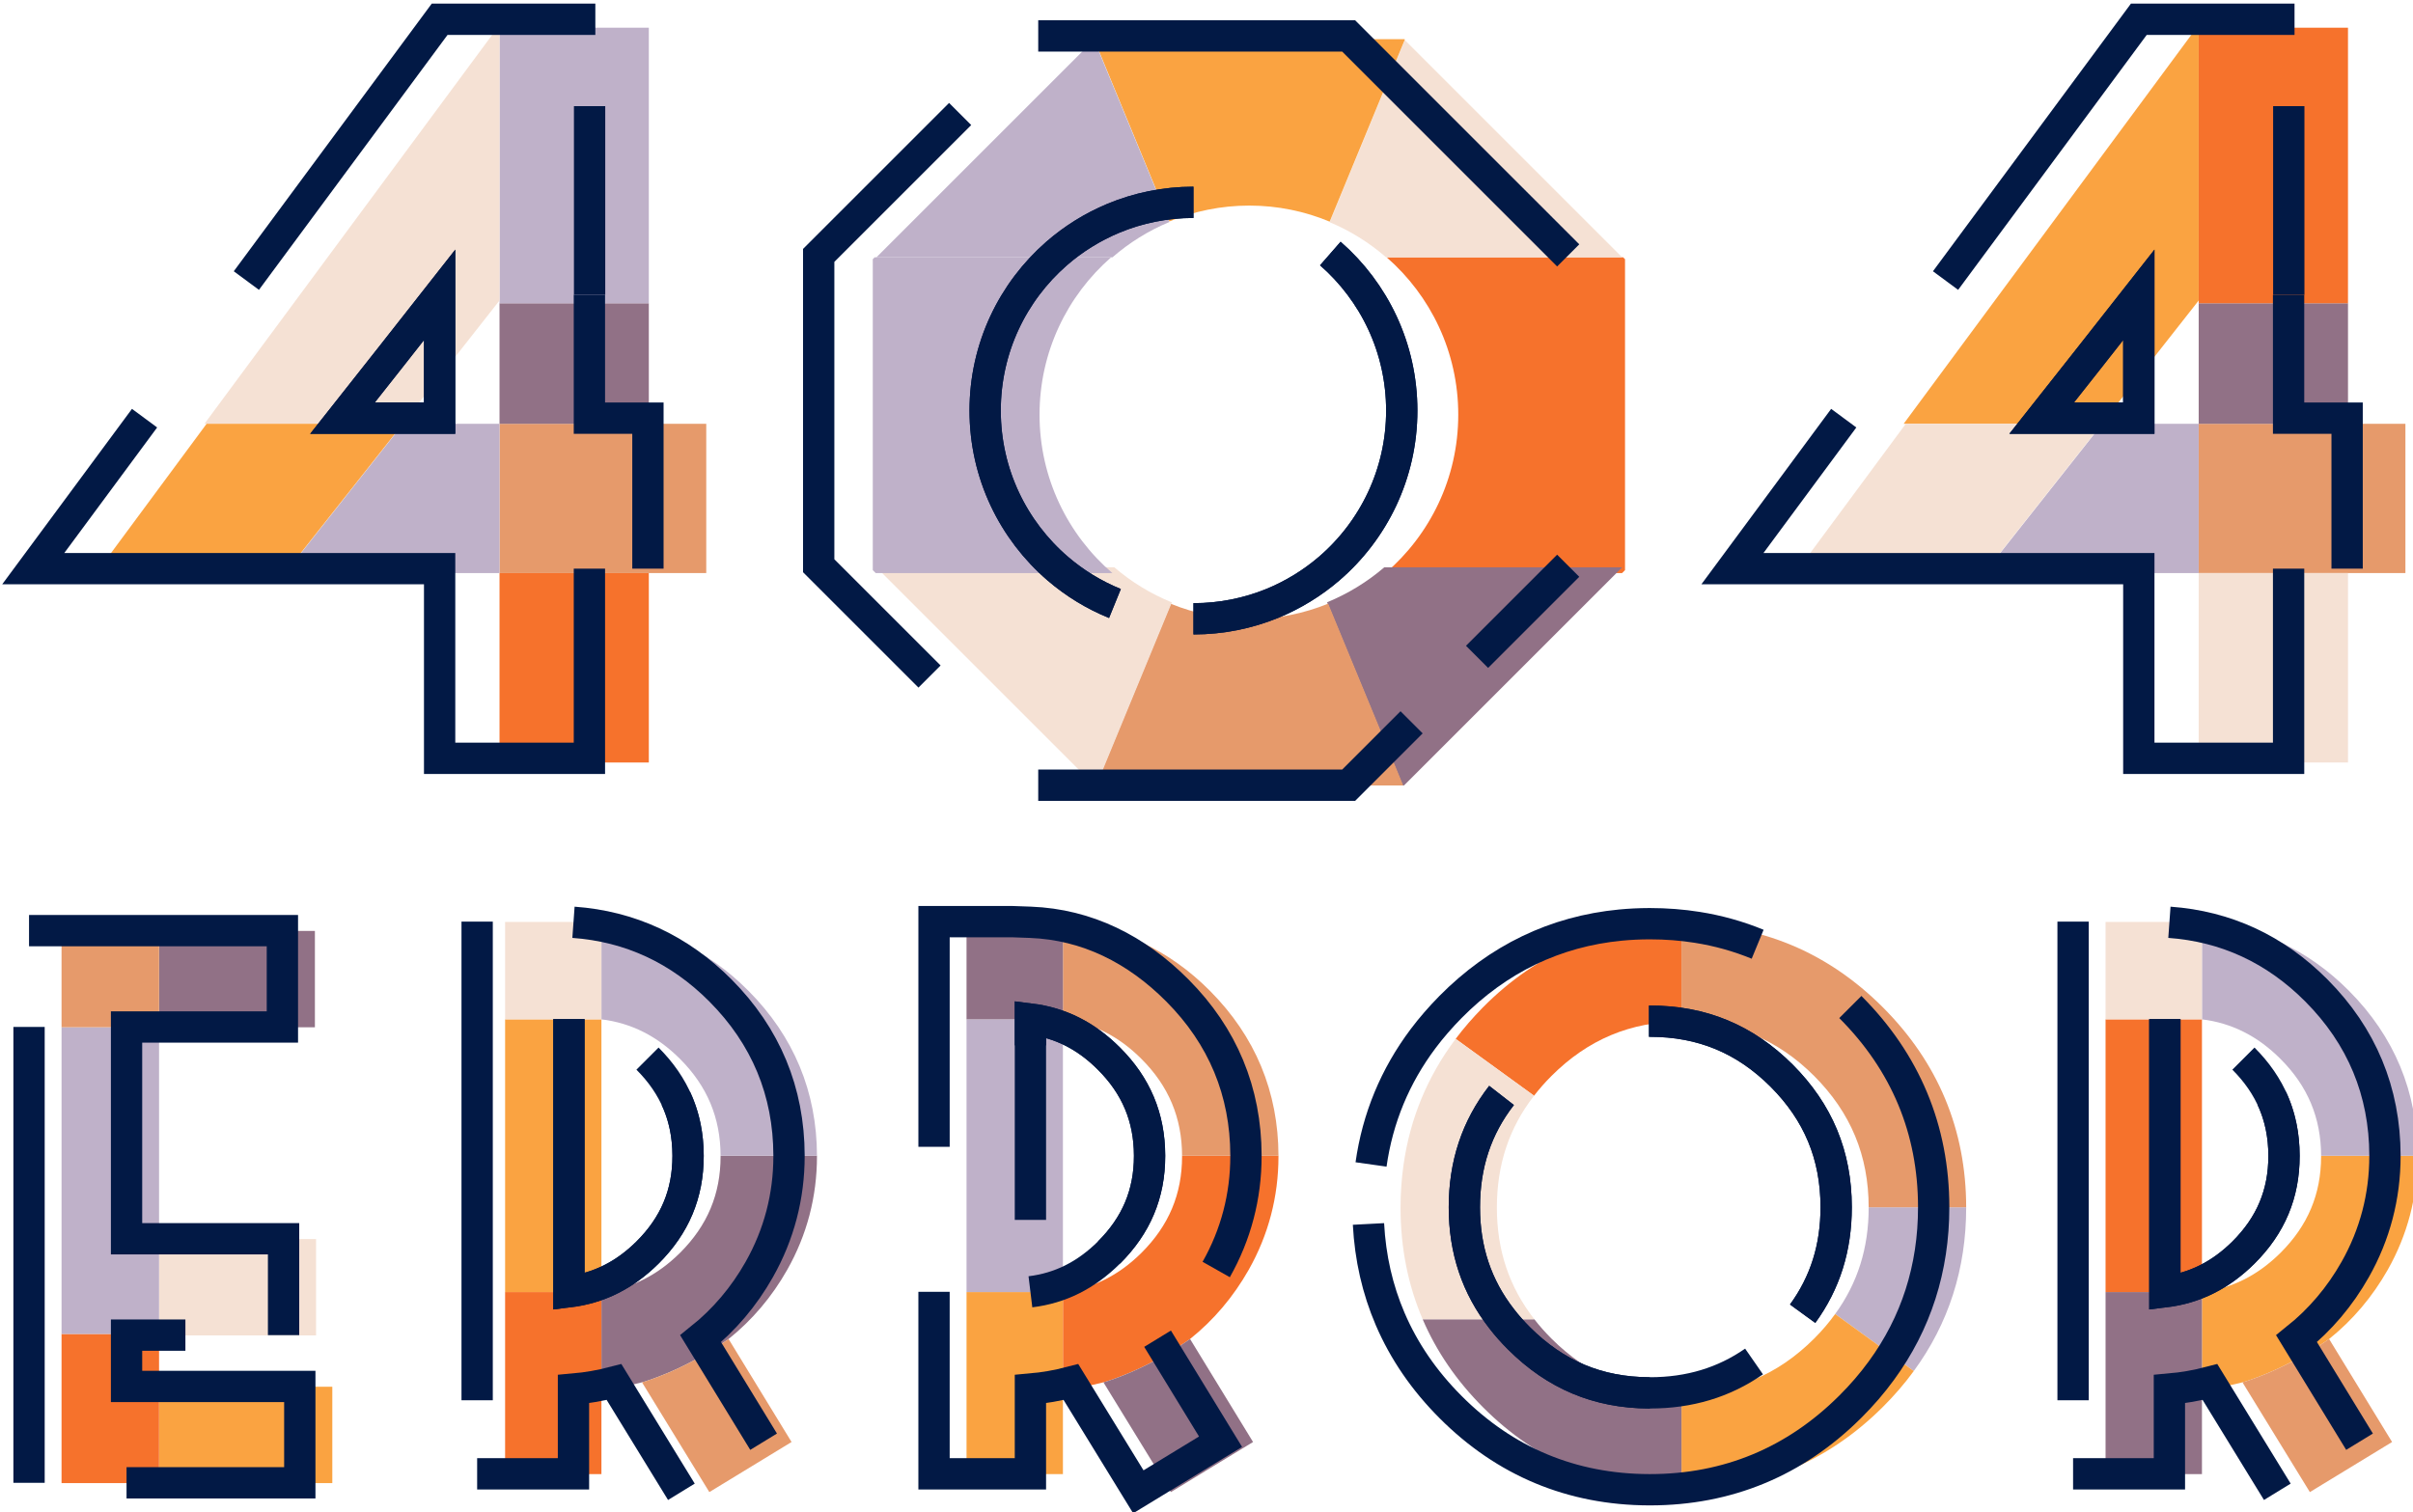 <?xml version="1.0" encoding="UTF-8" standalone="no"?>
<!-- Designed by Freepik -->

<svg
   width="386"
   height="242"
   viewBox="0 0 102.129 64.029"
   version="1.1"
   id="svg1"
   inkscape:version="1.4 (86a8ad7, 2024-10-11)"
   sodipodi:docname="404.svg"
   xmlns:inkscape="http://www.inkscape.org/namespaces/inkscape"
   xmlns:sodipodi="http://sodipodi.sourceforge.net/DTD/sodipodi-0.dtd"
   xmlns="http://www.w3.org/2000/svg"
   xmlns:svg="http://www.w3.org/2000/svg">
  <sodipodi:namedview
     id="namedview1"
     pagecolor="#ffffff"
     bordercolor="#000000"
     borderopacity="0.25"
     inkscape:showpageshadow="2"
     inkscape:pageopacity="0.0"
     inkscape:pagecheckerboard="0"
     inkscape:deskcolor="#d1d1d1"
     inkscape:document-units="mm"
     inkscape:zoom="2.9405047"
     inkscape:cx="191.46373"
     inkscape:cy="91.99101"
     inkscape:window-width="2560"
     inkscape:window-height="1369"
     inkscape:window-x="-8"
     inkscape:window-y="26"
     inkscape:window-maximized="1"
     inkscape:current-layer="OBJECTS" />
  <defs
     id="defs1" />
  <g
     inkscape:label="Layer 1"
     inkscape:groupmode="layer"
     id="layer1">
    <g
       id="OBJECTS"
       transform="matrix(0.265,0,0,0.265,-15.799,-35.076)">
	<g
   id="g42">
		<g
   id="g8">
			<path
   style="fill:none"
   d="m 411.304,295.218 v 4.208 35.11 4.255 c 4.781,-0.582 8.904,-2.658 12.549,-6.274 4.358,-4.339 6.481,-9.374 6.481,-15.414 0,-0.028 0,-0.066 0,-0.094 -0.019,-6.068 -2.142,-11.13 -6.491,-15.47 -3.635,-3.644 -7.768,-5.729 -12.539,-6.321 z"
   id="path2" />

			<path
   style="fill:#faa341"
   d="m 440.975,335.231 c 3.156,-5.579 4.753,-11.685 4.753,-18.128 0,-0.028 0,-0.066 0,-0.094 h -15.395 c 0,0.028 0,0.066 0,0.094 0,6.039 -2.123,11.074 -6.481,15.414 -3.644,3.616 -7.768,5.692 -12.549,6.274 v 15.545 c 2.16,-0.188 4.321,-0.564 6.472,-1.127 0,0 6.509,-1.747 13.836,-6.922 3.776,-3.025 6.913,-6.735 9.364,-11.056 z"
   id="path3" />

			<path
   style="fill:#bfb1c9"
   d="m 423.843,301.539 c 4.349,4.339 6.472,9.402 6.491,15.47 h 15.395 c -0.019,-10.21 -3.701,-19.067 -10.943,-26.347 -6.566,-6.603 -14.456,-10.257 -23.482,-10.905 v 15.461 c 4.771,0.592 8.904,2.677 12.539,6.321 z"
   id="path4" />

			<path
   style="fill:#e69a6b"
   d="m 428.539,370.746 13.131,-8.003 -10.06,-16.456 c -7.326,5.175 -13.836,6.922 -13.836,6.922 z"
   id="path5" />

			<path
   style="fill:#917186"
   d="m 395.909,338.791 v 29.08 h 15.395 v -12.793 -0.742 -15.545 c 0,0 -9.318,0 -15.395,0 z"
   id="path6" />

			<path
   style="fill:#f6722c"
   d="m 411.304,334.536 v -35.11 -4.208 h -15.395 v 43.573 c 6.077,0 15.395,0 15.395,0 z"
   id="path7" />

			<path
   style="fill:#f5e1d4"
   d="m 411.304,279.757 c -0.958,-0.066 -1.944,-0.103 -2.931,-0.103 h -12.464 v 15.564 h 15.395 z"
   id="path8" />

		</g>

		<g
   id="XMLID_3_">
			<g
   id="XMLID_4_">
				<path
   style="fill:#f6722c"
   d="m 263.809,317.009 c 0,0.028 0,0.066 0,0.094 0,6.443 -1.597,12.549 -4.753,18.128 -2.452,4.321 -5.589,8.031 -9.365,11.055 -7.326,5.175 -13.836,6.922 -13.836,6.922 -2.151,0.564 -4.311,0.939 -6.472,1.127 V 338.79 c 4.781,-0.582 8.904,-2.658 12.549,-6.274 4.358,-4.34 6.481,-9.374 6.481,-15.414 0,-0.028 0,-0.066 0,-0.094 h 15.396 z"
   id="path9" />

				<path
   style="fill:#e69a6b"
   d="m 252.866,290.663 c 7.242,7.279 10.924,16.137 10.943,26.347 h -15.395 c -0.019,-6.068 -2.142,-11.13 -6.49,-15.47 -3.635,-3.644 -7.768,-5.73 -12.539,-6.321 v -15.461 c 9.025,0.647 16.915,4.301 23.481,10.905 z"
   id="path10" />

				<path
   style="fill:#917186"
   d="m 249.691,346.287 10.06,16.456 -13.131,8.003 -10.764,-17.536 c -0.001,-10e-4 6.509,-1.748 13.835,-6.923 z"
   id="path11" />

				<path
   style="fill:#faa341"
   d="m 229.384,354.336 v 0.742 12.793 h -15.395 v -29.08 c 6.077,0 15.395,0 15.395,0 z"
   id="path12" />

				<path
   style="fill:#bfb1c9"
   d="m 229.384,334.536 v 4.255 c 0,0 -9.318,0 -15.395,0 v -43.573 h 15.395 v 4.208 z"
   id="path13" />

				<path
   style="fill:#917186"
   d="m 229.384,279.757 v 15.461 h -15.395 v -15.564 h 12.464 c 0.986,0 1.973,0.038 2.931,0.103 z"
   id="path14" />

			</g>

		</g>

		<g
   id="g21">
			<path
   style="fill:none"
   d="m 304.629,307.419 c -3.992,5.138 -5.936,11.027 -5.936,17.874 0,6.819 1.963,12.69 5.983,17.837 0.817,1.061 1.728,2.085 2.733,3.09 5.824,5.823 12.615,8.679 20.767,8.716 0.056,0 0.103,0 0.16,0 8.285,0 15.16,-2.855 21.031,-8.716 1.259,-1.259 2.376,-2.564 3.353,-3.926 3.597,-4.95 5.354,-10.548 5.354,-17.001 0,-0.019 0,-0.028 0,-0.047 -0.009,-8.266 -2.865,-15.122 -8.707,-20.983 -5.871,-5.861 -12.746,-8.707 -21.031,-8.707 -0.056,0 -0.103,0 -0.16,0 -8.153,0.038 -14.944,2.884 -20.767,8.707 -1.024,1.024 -1.944,2.067 -2.78,3.156 z"
   id="path15" />

			<path
   style="fill:#bfb1c9"
   d="m 358.074,325.294 c 0,6.453 -1.757,12.051 -5.354,17.001 l 12.558,9.111 c 5.561,-7.589 8.369,-16.344 8.369,-26.112 0,-0.019 0,-0.028 0,-0.047 h -15.573 c 0,0.019 0,0.028 0,0.047 z"
   id="path16" />

			<path
   style="fill:#e69a6b"
   d="m 328.336,279.983 c -0.056,0 -0.103,0 -0.16,0 v 15.573 c 0.056,0 0.103,0 0.16,0 8.285,0 15.16,2.846 21.031,8.707 5.842,5.861 8.698,12.718 8.707,20.983 h 15.573 c -0.009,-12.38 -4.49,-23.125 -13.31,-31.954 -8.838,-8.838 -19.602,-13.309 -32.001,-13.309 z"
   id="path17" />

			<path
   style="fill:#faa341"
   d="m 349.367,346.221 c -5.871,5.861 -12.746,8.716 -21.031,8.716 -0.056,0 -0.103,0 -0.16,0 v 15.479 c 0.056,0 0.103,0 0.16,0 12.398,0 23.163,-4.462 31.992,-13.263 1.841,-1.832 3.494,-3.748 4.95,-5.748 l -12.558,-9.111 c -0.977,1.363 -2.094,2.668 -3.353,3.927 z"
   id="path18" />

			<path
   style="fill:#917186"
   d="m 307.409,346.221 c -1.005,-1.005 -1.916,-2.029 -2.733,-3.09 h -17.837 c 2.198,5.128 5.41,9.825 9.637,14.061 8.698,8.735 19.368,13.188 31.701,13.225 v -15.479 c -8.153,-0.038 -14.944,-2.894 -20.768,-8.717 z"
   id="path19" />

			<path
   style="fill:#f6722c"
   d="m 307.409,304.263 c 5.824,-5.824 12.615,-8.669 20.767,-8.707 v -15.573 c -12.342,0.038 -23.012,4.518 -31.719,13.328 -1.587,1.615 -3.043,3.287 -4.349,5.025 l 12.521,9.083 c 0.836,-1.089 1.756,-2.132 2.78,-3.156 z"
   id="path20" />

			<path
   style="fill:#f5e1d4"
   d="m 298.693,325.294 c 0,-6.847 1.944,-12.737 5.936,-17.874 l -12.521,-9.083 c -4.49,5.983 -7.279,12.718 -8.322,20.11 -0.319,2.226 -0.479,4.509 -0.479,6.847 0,6.406 1.184,12.361 3.532,17.837 h 17.837 c -4.02,-5.148 -5.983,-11.018 -5.983,-17.837 z"
   id="path21" />

		</g>

		<g
   id="g28">
			<path
   style="fill:none"
   d="m 155.676,334.536 v 4.255 c 4.781,-0.582 8.914,-2.658 12.558,-6.274 4.358,-4.339 6.472,-9.374 6.472,-15.414 0,-0.028 0,-0.066 0,-0.094 -0.019,-6.068 -2.142,-11.13 -6.481,-15.47 -3.644,-3.645 -7.768,-5.73 -12.549,-6.321 v 4.208 z"
   id="path22" />

			<path
   style="fill:#917186"
   d="m 174.706,317.103 c 0,6.039 -2.113,11.074 -6.472,15.414 -3.644,3.616 -7.777,5.692 -12.558,6.274 v 15.545 c 2.16,-0.188 4.33,-0.564 6.481,-1.127 0,0 6.509,-1.747 13.826,-6.922 3.776,-3.025 6.923,-6.735 9.365,-11.055 3.156,-5.579 4.753,-11.685 4.753,-18.128 0,-0.028 0,-0.066 0,-0.094 h -15.395 c 0,0.028 0,0.065 0,0.093 z"
   id="path23" />

			<path
   style="fill:#bfb1c9"
   d="m 155.676,279.757 v 15.461 c 4.781,0.592 8.904,2.677 12.549,6.321 4.339,4.339 6.462,9.402 6.481,15.47 h 15.395 c -0.019,-10.21 -3.701,-19.067 -10.943,-26.347 -6.565,-6.603 -14.455,-10.257 -23.482,-10.905 z"
   id="path24" />

			<path
   style="fill:#e69a6b"
   d="m 172.912,370.746 13.131,-8.003 -10.06,-16.456 c -7.317,5.175 -13.826,6.922 -13.826,6.922 z"
   id="path25" />

			<path
   style="fill:#f6722c"
   d="m 140.291,338.791 v 29.08 h 15.385 v -12.793 -0.742 -15.545 c 0,0 -9.308,0 -15.385,0 z"
   id="path26" />

			<path
   style="fill:#faa341"
   d="m 155.676,334.536 v -35.11 -4.208 h -15.385 v 43.573 c 6.077,0 15.385,0 15.385,0 z"
   id="path27" />

			<path
   style="fill:#f5e1d4"
   d="m 155.676,279.757 c -0.958,-0.066 -1.944,-0.103 -2.931,-0.103 H 140.29 v 15.564 h 15.385 v -15.461 z"
   id="path28" />

		</g>

		<g
   id="g31">
			<rect
   x="85.022"
   y="353.914"
   style="fill:#faa341"
   width="27.671"
   height="15.395"
   id="rect28" />

			<polygon
   style="fill:#f5e1d4"
   points="85.022,345.479 85.022,345.714 110.101,345.714 110.101,330.319 85.022,330.319 "
   id="polygon28" />

			<polygon
   style="fill:#917186"
   points="85.022,296.477 85.022,296.486 109.913,296.486 109.913,281.091 85.022,281.091 "
   id="polygon29" />

			<polygon
   style="fill:#f6722c"
   points="85.022,369.309 85.022,353.914 85.022,345.714 85.022,345.479 69.449,345.479 69.449,369.309 "
   id="polygon30" />

			<polygon
   style="fill:#bfb1c9"
   points="69.449,345.479 85.022,345.479 85.022,330.319 85.022,296.486 85.022,296.477 69.449,296.477 "
   id="polygon31" />

			<rect
   x="69.449"
   y="281.091"
   style="fill:#e69a6b"
   width="15.573"
   height="15.385"
   id="rect31" />

		</g>

		<g
   id="g32">
			<path
   style="fill:none;stroke:#021945;stroke-width:5;stroke-miterlimit:10"
   d="m 224.192,338.745 c 4.781,-0.582 8.904,-2.658 12.549,-6.274 4.358,-4.34 6.481,-9.374 6.481,-15.414 0,-0.028 0,-0.066 0,-0.094 -0.019,-6.068 -2.142,-11.13 -6.49,-15.47 -3.635,-3.645 -7.768,-5.73 -12.54,-6.321 v 4.208"
   id="path31" />

			<path
   style="fill:none;stroke:#021945;stroke-width:5;stroke-miterlimit:10"
   d="m 208.797,338.745 v 29.08 h 15.395 v -12.793 -0.742 c 2.16,-0.188 4.321,-0.564 6.472,-1.127 l 10.764,17.536 13.131,-8.003 -10.06,-16.456 m 9.365,-11.055 c 3.156,-5.579 4.753,-11.685 4.753,-18.128 0,-0.028 0,-0.066 0,-0.094 -0.019,-10.21 -3.701,-19.067 -10.943,-26.347 -6.566,-6.603 -14.439,-10.557 -23.482,-10.905 -2.15,-0.083 -3.82,-0.13 -2.93,-0.103 h -12.464 v 15.564 20.407 m 15.394,11.682 v -27.882 -4.208 c 4.772,0.592 8.904,2.677 12.54,6.321 4.349,4.34 6.472,9.402 6.49,15.47 0,0.028 0,0.066 0,0.094 0,6.039 -2.123,11.074 -6.481,15.414"
   id="path32" />

		</g>

		<g
   id="g35">
			<path
   style="fill:none;stroke:#021945;stroke-width:5;stroke-miterlimit:10"
   d="m 347.528,342.248 c 3.598,-4.95 5.354,-10.548 5.354,-17.001 0,-0.019 0,-0.028 0,-0.047 -0.009,-8.266 -2.865,-15.122 -8.707,-20.983 -5.87,-5.861 -12.746,-8.707 -21.03,-8.707 -0.056,0 -0.103,0 -0.16,0"
   id="path33" />

			<path
   style="fill:none;stroke:#021945;stroke-width:5;stroke-miterlimit:10"
   d="m 299.437,307.373 c -3.992,5.138 -5.936,11.027 -5.936,17.875 0,6.819 1.963,12.69 5.983,17.837 0.817,1.061 1.728,2.085 2.733,3.09 5.823,5.824 12.614,8.679 20.767,8.717 0.056,0 0.103,0 0.16,0"
   id="path34" />

			<path
   style="fill:none;stroke:#021945;stroke-width:5;stroke-miterlimit:10"
   d="m 278.185,327.907 c 0.284,5.402 1.442,10.467 3.462,15.177 2.198,5.128 5.41,9.825 9.637,14.061 8.698,8.735 19.368,13.188 31.701,13.225 0.056,0 0.103,0 0.16,0 12.398,0 23.163,-4.462 31.992,-13.263 1.841,-1.832 3.494,-3.748 4.95,-5.748 5.56,-7.589 8.369,-16.344 8.369,-26.112 0,-0.019 0,-0.028 0,-0.047 -0.009,-12.38 -4.49,-23.125 -13.31,-31.954 m -14.804,-10.027 c -3.068,-1.263 -6.281,-2.163 -9.634,-2.697 -2.448,-0.39 -4.97,-0.586 -7.563,-0.586 -0.056,0 -0.103,0 -0.16,0 -1.543,0.005 -3.059,0.079 -4.549,0.222 -10.43,1.003 -19.551,5.397 -27.17,13.106 -1.587,1.616 -3.043,3.288 -4.349,5.025 -4.49,5.983 -7.279,12.718 -8.322,20.11 m 61.172,31.48 c -4.845,3.363 -10.327,5.012 -16.622,5.012 -0.056,0 -0.103,0 -0.16,0 -8.153,-0.038 -14.944,-2.893 -20.767,-8.717 -1.005,-1.005 -1.916,-2.029 -2.733,-3.09 -4.02,-5.147 -5.983,-11.018 -5.983,-17.837 0,-6.847 1.944,-12.737 5.936,-17.875 m 23.547,-11.863 c 0.056,0 0.103,0 0.16,0 8.284,0 15.16,2.846 21.03,8.707 5.842,5.861 8.698,12.718 8.707,20.983 0,0.019 0,0.028 0,0.047 0,6.453 -1.756,12.051 -5.354,17.001"
   id="path35" />

		</g>

		<g
   id="g37">
			<path
   style="fill:none;stroke:#021945;stroke-width:5;stroke-miterlimit:10"
   d="m 150.484,295.171 v 4.208 35.11 4.255 c 4.781,-0.582 8.914,-2.658 12.558,-6.274 4.358,-4.34 6.472,-9.374 6.472,-15.414 0,-0.028 0,-0.066 0,-0.094 -0.019,-6.068 -2.142,-11.13 -6.481,-15.47"
   id="path36" />

			<path
   style="fill:none;stroke:#021945;stroke-width:5;stroke-miterlimit:10"
   d="m 181.579,362.696 -10.06,-16.456 c 3.776,-3.024 6.923,-6.735 9.365,-11.055 3.156,-5.579 4.753,-11.685 4.753,-18.128 0,-0.028 0,-0.066 0,-0.094 -0.019,-10.21 -3.701,-19.067 -10.943,-26.347 -6.566,-6.603 -14.456,-10.257 -23.482,-10.905 m -15.386,88.114 h 15.385 v -12.793 -0.742 c 2.16,-0.188 4.33,-0.564 6.481,-1.127 l 10.755,17.536 m -32.621,-91.092 v 15.564 20.927 22.646 17.332 m 31.744,-48.227 c 1.292,2.767 1.934,5.79 1.944,9.114 0,0.028 0,0.066 0,0.094 0,6.039 -2.113,11.074 -6.472,15.414 -3.644,3.616 -7.777,5.692 -12.558,6.274 v -4.255 -35.11 -4.208"
   id="path37" />

		</g>

		<g
   id="g39">
			<path
   style="fill:none;stroke:#021945;stroke-width:5;stroke-miterlimit:10"
   d="m 405.379,295.171 v 4.208 35.11 4.255 c 4.781,-0.582 8.914,-2.658 12.558,-6.274 4.358,-4.34 6.472,-9.374 6.472,-15.414 0,-0.028 0,-0.066 0,-0.094 -0.019,-6.068 -2.142,-11.13 -6.481,-15.47"
   id="path38" />

			<path
   style="fill:none;stroke:#021945;stroke-width:5;stroke-miterlimit:10"
   d="m 436.474,362.696 -10.06,-16.456 c 3.776,-3.024 6.923,-6.735 9.365,-11.055 3.156,-5.579 4.753,-11.685 4.753,-18.128 0,-0.028 0,-0.066 0,-0.094 -0.019,-10.21 -3.701,-19.067 -10.943,-26.347 -6.566,-6.603 -14.456,-10.257 -23.482,-10.905 m -15.386,88.114 h 15.385 v -12.793 -0.742 c 2.16,-0.188 4.33,-0.564 6.481,-1.127 l 10.755,17.536 m -32.621,-91.092 v 15.564 20.927 22.646 17.332 m 31.744,-48.227 c 1.292,2.767 1.934,5.79 1.944,9.114 0,0.028 0,0.066 0,0.094 0,6.039 -2.113,11.074 -6.472,15.414 -3.644,3.616 -7.777,5.692 -12.558,6.274 v -4.255 -35.11 -4.208"
   id="path39" />

		</g>

		<g
   id="g41">
			<polyline
   style="fill:none;stroke:#021945;stroke-width:5;stroke-miterlimit:10"
   points="79.83,369.262 107.501,369.262      107.501,353.867 79.83,353.867 79.83,345.667 89.231,345.667    "
   id="polyline39" />

			<polyline
   style="fill:none;stroke:#021945;stroke-width:5;stroke-miterlimit:10"
   points="64.257,296.43 64.257,345.432      64.257,369.262    "
   id="polyline40" />

			<polyline
   style="fill:none;stroke:#021945;stroke-width:5;stroke-miterlimit:10"
   points="104.909,345.667 104.909,330.272      79.83,330.272 79.83,296.439 104.721,296.439 104.721,281.044 79.83,281.044 64.257,281.044    "
   id="polyline41" />

		</g>

	</g>

	<g
   id="g63">
		<g
   id="g49">
			<g
   id="XMLID_2_">
				<path
   style="fill:#f6722c"
   d="m 319.16,173.774 v 49.676 l -0.468,0.468 h -37.795 c 7.119,-6.118 11.628,-15.183 11.628,-25.306 0,-10.029 -4.425,-19.019 -11.432,-25.137 h 37.767 z"
   id="path42" />

				<path
   style="fill:#f5e1d4"
   d="m 318.703,173.474 h -37.696 c -2.661,-2.316 -5.705,-4.23 -9.02,-5.612 l 12.008,-29.096 z"
   id="path43" />

				<path
   style="fill:#917186"
   d="m 318.708,223 -34.852,34.852 h -0.207 l -12.078,-29.264 c 3.349,-1.373 6.434,-3.273 9.134,-5.587 h 38.003 z"
   id="path44" />

				<path
   style="fill:#faa341"
   d="m 283.996,138.679 -12.008,29.096 c -3.95,-1.653 -8.292,-2.568 -12.839,-2.568 -4.529,0 -8.843,0.906 -12.774,2.54 l -12.017,-29.124 h 49.582 z"
   id="path45" />

				<path
   style="fill:#e69a6b"
   d="m 271.745,228.803 11.989,29.049 h -49.097 l 11.971,-29.03 c 3.875,1.578 8.105,2.446 12.54,2.446 4.455,0 8.713,-0.878 12.597,-2.465 z"
   id="path46" />

				<path
   style="fill:#f5e1d4"
   d="m 246.782,228.606 -12.059,29.245 h -0.282 L 199.589,223 h 38.003 c 2.718,2.333 5.813,4.233 9.19,5.606 z"
   id="path47" />

				<path
   style="fill:#bfb1c9"
   d="m 234.358,138.711 12.017,29.124 c -3.343,1.391 -6.406,3.305 -9.085,5.64 h -37.695 z"
   id="path48" />

				<path
   style="fill:#bfb1c9"
   d="m 237.277,223.917 h -37.795 l -0.468,-0.468 v -49.676 l 0.299,-0.299 h 37.767 c -7.007,6.118 -11.432,15.109 -11.432,25.137 0,10.123 4.509,19.188 11.629,25.306 z"
   id="path49" />

			</g>

		</g>

		<g
   id="g53">
			<polygon
   style="fill:#e69a6b"
   points="139.4,200.071 163.141,200.071 172.417,200.071 172.417,223.917 163.141,223.917 139.4,223.917 "
   id="polygon49" />

			<rect
   x="139.4"
   y="223.917"
   style="fill:#f6722c"
   width="23.846"
   height="30.266"
   id="rect49" />

			<rect
   x="139.4"
   y="180.811"
   style="fill:#917186"
   width="23.846"
   height="19.26"
   id="rect50" />

			<rect
   x="139.4"
   y="136.788"
   style="fill:#bfb1c9"
   width="23.846"
   height="44.023"
   id="rect51" />

			<polygon
   style="fill:#bfb1c9"
   points="124.046,200.071 139.4,200.071 139.4,223.917 105.173,223.917 124.009,200.071 "
   id="polygon51" />

			<polygon
   style="fill:#f5e1d4"
   points="92.273,200.071 139.4,136.343 139.4,180.369 131.659,190.22 123.881,200.071 "
   id="polygon52" />

			<polygon
   style="fill:#faa341"
   points="74.983,223.917 92.615,200.071 123.962,200.071 105.126,223.917 "
   id="polygon53" />

		</g>

		<polygon
   style="fill:none;stroke:#021945;stroke-width:5;stroke-miterlimit:10"
   points="129.833,179.468 122.093,189.319 114.315,199.17 114.352,199.17 129.833,199.17 "
   id="polygon54" />

		<path
   style="fill:none;stroke:#021945;stroke-width:5;stroke-miterlimit:10"
   d="m 250.231,164.687 c -4.529,0 -8.843,0.906 -12.774,2.54 -3.343,1.391 -6.405,3.306 -9.085,5.64 -6.994,6.107 -11.411,15.08 -11.411,25.09 0,10.103 4.501,19.151 11.607,25.258 2.699,2.316 5.771,4.202 9.123,5.565"
   id="path54" />

		<path
   style="fill:none;stroke:#021945;stroke-width:5;stroke-miterlimit:10"
   d="m 250.231,231.226 c 4.454,0 8.712,-0.878 12.596,-2.465 3.324,-1.363 6.387,-3.249 9.067,-5.546 7.106,-6.107 11.607,-15.155 11.607,-25.258 0,-10.01 -4.417,-18.983 -11.41,-25.09"
   id="path55" />

		<path
   style="fill:none;stroke:#021945;stroke-width:5;stroke-miterlimit:10"
   d="m 295.528,237.304 14.09,-14.09 0.467,-0.467 M 225.44,257.81 h 0.28 49.097 0.205 l 10.05,-10.05 m -72.104,-97.185 -22.291,22.291 -0.299,0.299 v 49.582 l 0.467,0.467 17.234,17.234 m 102.006,-67.283 -0.299,-0.299 -34.708,-34.707 -0.056,-0.056 H 225.44 m 46.651,34.763 c 6.994,6.107 11.41,15.08 11.41,25.09 0,10.103 -4.501,19.151 -11.607,25.258 -2.68,2.297 -5.743,4.183 -9.067,5.546 -3.884,1.587 -8.142,2.465 -12.596,2.465 m -12.54,-2.446 c -3.352,-1.363 -6.424,-3.249 -9.123,-5.565 -7.106,-6.107 -11.607,-15.155 -11.607,-25.258 0,-10.01 4.417,-18.983 11.411,-25.09 2.68,-2.334 5.742,-4.248 9.085,-5.64 3.931,-1.634 8.245,-2.54 12.774,-2.54"
   id="path56" />

		<g
   id="g57">
			<path
   style="fill:none;stroke:#021945;stroke-width:5;stroke-miterlimit:10"
   d="M 163.103,223.214 V 199.17 h -9.347 V 179.468 M 82.707,199.17 64.928,223.214 h 30.394 34.511 v 30.3 h 23.923 v -30.3 m 0.947,-87.772 h -24.869 l -30.869,41.744 m 15.387,21.984 h -0.037 l 7.778,-9.851 7.741,-9.851 v 19.702 z"
   id="path57" />

			
				<line
   style="fill:none;stroke:#021945;stroke-width:5;stroke-miterlimit:10"
   x1="153.785"
   y1="149.32"
   x2="153.785"
   y2="179.468"
   id="line57" />

		</g>

		<g
   id="g61">
			<g
   id="XMLID_1_">
				<polygon
   style="fill:#e69a6b"
   points="410.783,200.071 434.628,200.071 443.8,200.071 443.8,223.917 434.628,223.917 410.783,223.917 "
   id="polygon57" />

				<rect
   x="410.783"
   y="223.917"
   style="fill:#f5e1d4"
   width="23.846"
   height="30.266"
   id="rect57" />

				<rect
   x="410.783"
   y="180.811"
   style="fill:#917186"
   width="23.846"
   height="19.26"
   id="rect58" />

				<polygon
   style="fill:#f6722c"
   points="410.783,136.788 434.628,136.788 434.628,180.811 410.783,180.811 410.783,180.371 "
   id="polygon58" />

				<polygon
   style="fill:#bfb1c9"
   points="395.393,200.071 395.43,200.071 410.783,200.071 410.783,223.917 376.555,223.917 395.375,200.09 "
   id="polygon59" />

				<polygon
   style="fill:#faa341"
   points="363.66,200.071 410.783,136.339 410.783,136.788 410.783,180.371 403.042,190.221 395.265,200.071 363.999,200.071 "
   id="polygon60" />

				<polygon
   style="fill:#f5e1d4"
   points="363.999,200.071 395.265,200.071 395.347,200.071 376.509,223.917 346.372,223.917 "
   id="polygon61" />

			</g>

		</g>

		<polygon
   style="fill:none;stroke:#021945;stroke-width:5;stroke-miterlimit:10"
   points="401.219,179.468 393.479,189.319 385.701,199.17 385.738,199.17 401.219,199.17 "
   id="polygon62" />

		<g
   id="g62">
			<path
   style="fill:none;stroke:#021945;stroke-width:5;stroke-miterlimit:10"
   d="M 434.489,223.214 V 199.17 h -9.347 v -19.702 m -71.049,19.702 -17.779,24.044 h 30.394 34.511 v 30.3 h 23.923 v -30.3 m 0.947,-87.772 H 401.22 l -30.869,41.744 m 15.387,21.984 h -0.037 l 7.778,-9.851 7.741,-9.851 v 19.702 z"
   id="path62" />

			
				<line
   style="fill:none;stroke:#021945;stroke-width:5;stroke-miterlimit:10"
   x1="425.171"
   y1="149.32"
   x2="425.171"
   y2="179.468"
   id="line62" />

		</g>

	</g>

	<g
   id="g64">
		<line
   style="fill:none"
   x1="72.917"
   y1="280.417"
   x2="92.583"
   y2="280.417"
   id="line63" />

	</g>

</g>
  </g>
</svg>
